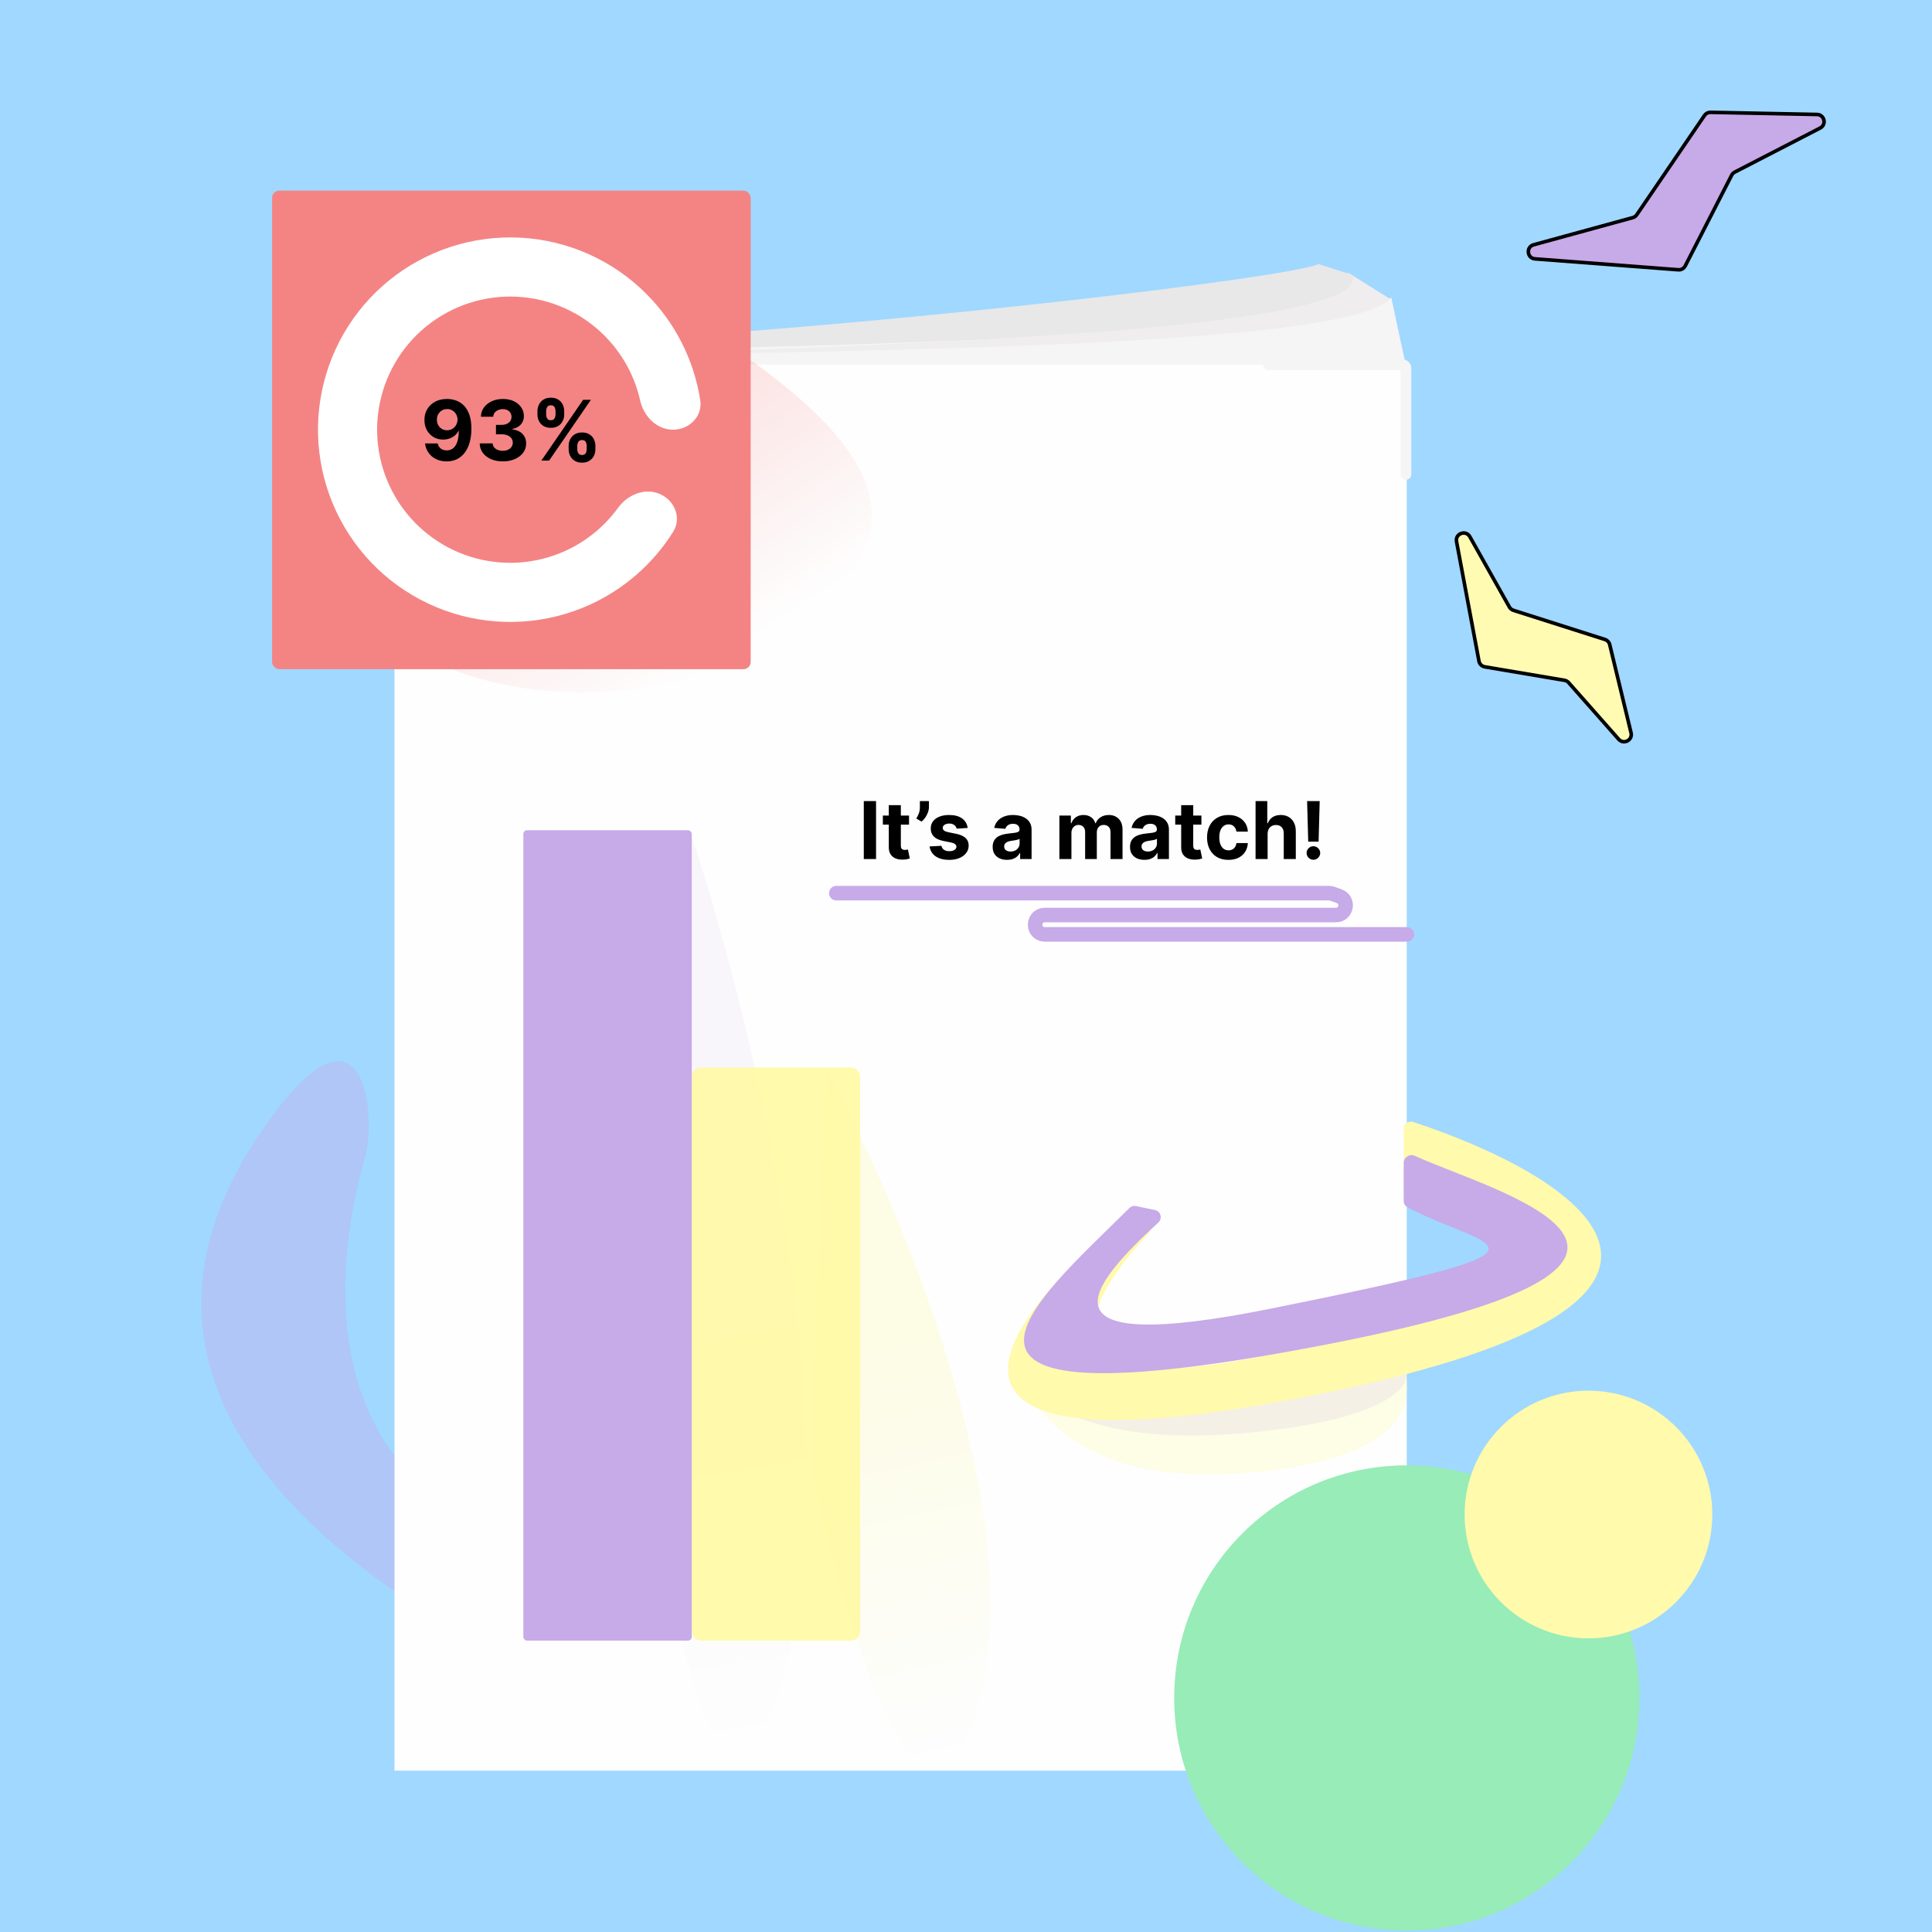 <svg width="5382" height="5382" viewBox="0 0 5382 5382" fill="none" xmlns="http://www.w3.org/2000/svg">
<g clip-path="url(#clip0_40_113)">
<rect width="5382" height="5382" fill="#A0D8FF"/>
<path d="M3875.51 828C3770.33 951.198 2000.68 968.711 1129 962.068C1322.97 1069.32 3067.82 1042.99 3916 1016.42L3875.51 828Z" fill="#F5F5F5"/>
<path d="M2111.21 4064.7C1398.44 4546.98 773.991 4111.67 1013.8 3233.86C1049.55 3137.2 1027.91 2756.86 771.3 3091.86C18.466 4074.69 1481.71 4724.04 2139.13 4901.96C2147.79 4904.3 2156.39 4900.59 2160.91 4892.84C2443.1 4409.59 2817.65 3586.71 2111.21 4064.7Z" fill="#C7AAE8" fill-opacity="0.4"/>
<path d="M4119.96 1841.6L4057.48 1508.57C4053.3 1486.33 4083.48 1475.36 4094.57 1495.08L4204.68 1690.94C4207.16 1695.35 4211.22 1698.66 4216.04 1700.19L4470.87 1781.39C4477.53 1783.51 4482.6 1788.95 4484.24 1795.74L4543.66 2041.47C4548.56 2061.74 4523.04 2075.04 4509.23 2059.41L4369.78 1901.6C4366.75 1898.17 4362.64 1895.89 4358.12 1895.12L4136.29 1857.63C4128.02 1856.23 4121.51 1849.83 4119.96 1841.6Z" fill="#FFFBB3" stroke="black" stroke-width="10"/>
<path d="M4675.29 751.522L4276.02 721.119C4253.65 719.415 4250.61 687.815 4272.26 681.887L4548.34 606.269C4552.92 605.014 4556.9 602.171 4559.58 598.247L4748.21 321.647C4752.01 316.066 4758.38 312.784 4765.13 312.919L5061.76 318.862C5082.5 319.278 5088.97 347.114 5070.53 356.631L4832.51 479.478C4828.8 481.393 4825.78 484.421 4823.87 488.138L4694.61 740.692C4690.94 747.865 4683.32 752.134 4675.29 751.522Z" fill="#C7AAE8" stroke="black" stroke-width="10"/>
<path d="M3556.36 2664.84L3871.64 2911.69C3889.31 2925.53 3912.86 2904.24 3900.88 2885.27L3748.06 2643.23C3745.52 2639.21 3744.5 2634.43 3745.17 2629.73L3792.47 2298.29C3793.42 2291.6 3790.94 2284.88 3785.86 2280.43L3562.85 2084.75C3547.25 2071.06 3523.71 2087.25 3530.9 2106.71L3623.78 2357.95C3625.22 2361.87 3625.41 2366.14 3624.31 2370.17L3549.4 2643.81C3547.27 2651.58 3550.02 2659.87 3556.36 2664.84Z" fill="#C2E6FF" stroke="black" stroke-width="10"/>
<rect x="1099" y="1016" width="2819.81" height="3916.54" fill="#FEFEFE"/>
<path d="M3551.69 4094.49C3004.39 4163.75 2892.04 3928.59 2812 3803.68C3257.72 3705.2 3551.69 3719.76 3814.74 3719.76C3897.33 3719.76 4099 4025.22 3551.69 4094.49Z" fill="#FFFAAC" fill-opacity="0.3"/>
<path d="M3557.4 3982.37C3039.77 4048.41 2910.49 3900.59 2832 3839.02C3269.1 3790.47 3641.15 3919.8 3815.36 3797.65C3916.58 3726.68 4075.02 3916.33 3557.4 3982.37Z" fill="#C7AAE8" fill-opacity="0.15"/>
<path d="M2400.42 1546.72C2637.48 1100.78 1309.12 666.847 1743.9 666.847C1451.93 523.363 1015.85 909.116 803 1232.65C846.118 2112.02 2111.43 2090.36 2400.42 1546.72Z" fill="url(#paint0_linear_40_113)" fill-opacity="0.2"/>
<path d="M2329.77 2488.09H3702.25C3705.36 2488.09 3708.45 2488.63 3711.38 2489.68L3730.57 2496.57C3759.1 2506.81 3751.75 2549.04 3721.44 2549.04H2910.63C2878.24 2549.04 2873.36 2595.68 2905.05 2602.38V2602.38C2906.88 2602.76 2908.75 2602.96 2910.63 2602.96H3919" stroke="#C7AAE8" stroke-width="40.542" stroke-linecap="round"/>
<path d="M2189 4639.5C2371.8 3968.7 2089.17 2817 1925 2325C1878.17 2754.67 1784.5 3644.5 1784.5 3766.5C1784.5 3919 1960.5 5478 2189 4639.5Z" fill="url(#paint1_linear_40_113)" fill-opacity="0.1"/>
<path d="M2729.52 4729.93C2864.59 4200.63 2502.35 3346.37 2304.34 2985.4C2287.8 3318.01 2256.87 4006.55 2265.42 4099.77C2276.1 4216.31 2560.68 5391.56 2729.52 4729.93Z" fill="url(#paint2_linear_40_113)" fill-opacity="0.3"/>
<g filter="url(#filter0_d_40_113)">
<path d="M3703 3874.5C4948.06 3617.01 4394.43 3270.74 3940.35 3121.33C3927.52 3117.11 3914.5 3126.76 3914.5 3140.28V3321.74C3914.5 3330.03 3919.66 3337.47 3927.39 3340.47C4215.84 3452.31 4421.58 3581.28 3544.5 3769C2875.21 3912.24 3021.44 3624.1 3202.96 3433.68C3215.39 3420.64 3206.34 3398.5 3188.34 3398.5H3138.96C3134.45 3398.5 3130.11 3399.99 3126.59 3402.8C2789.88 3671.49 2440.96 4135.5 3703 3874.5Z" fill="#FFFAAC"/>
</g>
<g filter="url(#filter1_d_40_113)">
<path d="M3702.83 3740.6C4903.87 3507.18 4160.96 3314.85 3945.32 3215.85C3931.22 3209.37 3914.32 3219.67 3914.32 3235.19V3341.66C3914.32 3348.96 3918.31 3355.71 3924.77 3359.12C4155.78 3480.98 4421.14 3465.11 3544.33 3641.46C2867.47 3777.59 3044.73 3572.93 3230.99 3401.43C3243.02 3390.36 3237.58 3370.27 3221.59 3366.9L3168.6 3355.74C3161.99 3354.34 3155.21 3356.3 3150.41 3361.06C2888.73 3621.14 2446.29 3984.8 3702.83 3740.6Z" fill="#C7AAE8"/>
</g>
<rect x="1926.99" y="2973.73" width="469.116" height="1596.53" rx="25.565" fill="#FFFAA3" fill-opacity="0.9"/>
<path d="M2440.43 2231.55V2393H2406.29V2231.55H2440.43ZM2532.29 2271.91V2297.14H2459.37V2271.91H2532.29ZM2475.92 2242.9H2509.5V2355.79C2509.5 2358.89 2509.98 2361.31 2510.92 2363.04C2511.87 2364.73 2513.18 2365.91 2514.86 2366.59C2516.6 2367.27 2518.6 2367.62 2520.86 2367.62C2522.43 2367.62 2524.01 2367.48 2525.59 2367.22C2527.16 2366.91 2528.37 2366.67 2529.21 2366.51L2534.49 2391.5C2532.81 2392.03 2530.45 2392.63 2527.4 2393.32C2524.35 2394.05 2520.65 2394.5 2516.28 2394.66C2508.19 2394.97 2501.09 2393.89 2495 2391.42C2488.95 2388.95 2484.25 2385.12 2480.89 2379.91C2477.52 2374.71 2475.87 2368.14 2475.92 2360.21V2242.9ZM2587.73 2231.55V2248.58C2587.73 2253.41 2586.78 2258.35 2584.89 2263.4C2583.05 2268.39 2580.58 2273.12 2577.48 2277.59C2574.38 2282 2570.99 2285.76 2567.31 2288.86L2552.49 2280.11C2555.11 2275.96 2557.43 2271.36 2559.42 2266.31C2561.47 2261.27 2562.5 2255.41 2562.5 2248.74V2231.55H2587.73ZM2695.67 2306.44L2664.92 2308.33C2664.4 2305.71 2663.27 2303.34 2661.53 2301.24C2659.8 2299.08 2657.51 2297.38 2654.67 2296.11C2651.89 2294.8 2648.55 2294.14 2644.66 2294.14C2639.46 2294.14 2635.07 2295.25 2631.5 2297.45C2627.92 2299.61 2626.14 2302.5 2626.14 2306.13C2626.14 2309.02 2627.29 2311.46 2629.61 2313.46C2631.92 2315.45 2635.89 2317.06 2641.51 2318.27L2663.43 2322.68C2675.2 2325.1 2683.97 2328.99 2689.76 2334.35C2695.54 2339.71 2698.43 2346.75 2698.43 2355.48C2698.43 2363.41 2696.09 2370.37 2691.41 2376.37C2686.79 2382.36 2680.43 2387.03 2672.33 2390.4C2664.29 2393.71 2655.02 2395.36 2644.51 2395.36C2628.48 2395.36 2615.7 2392.03 2606.19 2385.35C2596.73 2378.63 2591.19 2369.48 2589.56 2357.92L2622.59 2356.18C2623.59 2361.07 2626.01 2364.8 2629.84 2367.38C2633.68 2369.9 2638.59 2371.16 2644.58 2371.16C2650.47 2371.16 2655.2 2370.03 2658.77 2367.77C2662.4 2365.46 2664.24 2362.49 2664.29 2358.87C2664.24 2355.82 2662.95 2353.32 2660.43 2351.38C2657.91 2349.38 2654.02 2347.85 2648.76 2346.8L2627.79 2342.63C2615.97 2340.26 2607.16 2336.16 2601.38 2330.33C2595.65 2324.49 2592.79 2317.06 2592.79 2308.02C2592.79 2300.24 2594.89 2293.54 2599.1 2287.92C2603.35 2282.29 2609.32 2277.96 2616.99 2274.91C2624.72 2271.86 2633.76 2270.34 2644.11 2270.34C2659.4 2270.34 2671.44 2273.57 2680.22 2280.03C2689.05 2286.5 2694.2 2295.3 2695.67 2306.44ZM2805.48 2395.29C2797.76 2395.29 2790.87 2393.95 2784.83 2391.27C2778.78 2388.53 2774 2384.51 2770.48 2379.2C2767.01 2373.84 2765.28 2367.17 2765.28 2359.18C2765.28 2352.45 2766.51 2346.8 2768.98 2342.23C2771.45 2337.66 2774.82 2333.98 2779.07 2331.19C2783.33 2328.41 2788.17 2326.31 2793.58 2324.89C2799.04 2323.47 2804.77 2322.47 2810.76 2321.89C2817.81 2321.16 2823.48 2320.47 2827.79 2319.84C2832.1 2319.16 2835.23 2318.16 2837.17 2316.85C2839.12 2315.53 2840.09 2313.59 2840.09 2311.01V2310.54C2840.09 2305.55 2838.51 2301.68 2835.36 2298.95C2832.26 2296.22 2827.85 2294.85 2822.12 2294.85C2816.07 2294.85 2811.26 2296.19 2807.69 2298.87C2804.12 2301.5 2801.75 2304.81 2800.6 2308.81L2769.53 2306.28C2771.11 2298.93 2774.21 2292.57 2778.84 2287.21C2783.46 2281.79 2789.43 2277.64 2796.73 2274.75C2804.09 2271.81 2812.6 2270.34 2822.27 2270.34C2829 2270.34 2835.44 2271.12 2841.59 2272.7C2847.79 2274.28 2853.28 2276.72 2858.06 2280.03C2862.9 2283.34 2866.71 2287.6 2869.5 2292.8C2872.28 2297.95 2873.67 2304.13 2873.67 2311.33V2393H2841.82V2376.21H2840.88C2838.93 2379.99 2836.33 2383.33 2833.07 2386.22C2829.82 2389.06 2825.9 2391.29 2821.33 2392.92C2816.76 2394.5 2811.47 2395.29 2805.48 2395.29ZM2815.1 2372.11C2820.04 2372.11 2824.4 2371.14 2828.19 2369.19C2831.97 2367.2 2834.94 2364.51 2837.09 2361.15C2839.25 2357.79 2840.33 2353.98 2840.33 2349.72V2336.87C2839.28 2337.55 2837.83 2338.18 2835.99 2338.76C2834.2 2339.29 2832.18 2339.79 2829.92 2340.26C2827.66 2340.68 2825.4 2341.08 2823.14 2341.44C2820.88 2341.76 2818.83 2342.05 2816.99 2342.31C2813.05 2342.89 2809.61 2343.81 2806.67 2345.07C2803.72 2346.33 2801.44 2348.04 2799.81 2350.19C2798.18 2352.3 2797.36 2354.92 2797.36 2358.08C2797.36 2362.65 2799.02 2366.14 2802.33 2368.56C2805.69 2370.93 2809.95 2372.11 2815.1 2372.11ZM2951.11 2393V2271.91H2983.11V2293.28H2984.53C2987.06 2286.18 2991.26 2280.58 2997.15 2276.48C3003.03 2272.39 3010.07 2270.34 3018.27 2270.34C3026.58 2270.34 3033.65 2272.41 3039.48 2276.56C3045.31 2280.66 3049.2 2286.23 3051.15 2293.28H3052.41C3054.88 2286.34 3059.35 2280.79 3065.81 2276.64C3072.33 2272.44 3080.03 2270.34 3088.91 2270.34C3100.21 2270.34 3109.38 2273.94 3116.42 2281.14C3123.52 2288.28 3127.06 2298.43 3127.06 2311.57V2393H3093.56V2318.19C3093.56 2311.46 3091.77 2306.41 3088.2 2303.05C3084.62 2299.69 3080.16 2298.01 3074.8 2298.01C3068.7 2298.01 3063.94 2299.95 3060.53 2303.84C3057.11 2307.68 3055.4 2312.75 3055.4 2319.05V2393H3022.85V2317.48C3022.85 2311.54 3021.14 2306.81 3017.72 2303.29C3014.36 2299.77 3009.92 2298.01 3004.4 2298.01C3000.67 2298.01 2997.3 2298.95 2994.31 2300.84C2991.36 2302.68 2989.03 2305.28 2987.29 2308.65C2985.56 2311.96 2984.69 2315.85 2984.69 2320.32V2393H2951.11ZM3188.12 2395.29C3180.39 2395.29 3173.51 2393.95 3167.47 2391.27C3161.42 2388.53 3156.64 2384.51 3153.12 2379.2C3149.65 2373.84 3147.91 2367.17 3147.91 2359.18C3147.91 2352.45 3149.15 2346.8 3151.62 2342.23C3154.09 2337.66 3157.45 2333.98 3161.71 2331.19C3165.97 2328.41 3170.8 2326.31 3176.22 2324.89C3181.68 2323.47 3187.41 2322.47 3193.4 2321.89C3200.44 2321.16 3206.12 2320.47 3210.43 2319.84C3214.74 2319.16 3217.87 2318.16 3219.81 2316.85C3221.76 2315.53 3222.73 2313.59 3222.73 2311.01V2310.54C3222.73 2305.55 3221.15 2301.68 3218 2298.95C3214.9 2296.22 3210.48 2294.85 3204.75 2294.85C3198.71 2294.85 3193.9 2296.19 3190.33 2298.87C3186.75 2301.5 3184.39 2304.81 3183.23 2308.81L3152.17 2306.28C3153.75 2298.93 3156.85 2292.57 3161.47 2287.21C3166.1 2281.79 3172.06 2277.64 3179.37 2274.75C3186.73 2271.81 3195.24 2270.34 3204.91 2270.34C3211.64 2270.34 3218.08 2271.12 3224.23 2272.7C3230.43 2274.28 3235.92 2276.72 3240.7 2280.03C3245.54 2283.34 3249.35 2287.6 3252.13 2292.8C3254.92 2297.95 3256.31 2304.13 3256.31 2311.33V2393H3224.46V2376.21H3223.52C3221.57 2379.99 3218.97 2383.33 3215.71 2386.22C3212.45 2389.06 3208.54 2391.29 3203.97 2392.92C3199.39 2394.5 3194.11 2395.29 3188.12 2395.29ZM3197.74 2372.11C3202.68 2372.11 3207.04 2371.14 3210.82 2369.19C3214.61 2367.2 3217.58 2364.51 3219.73 2361.15C3221.89 2357.79 3222.96 2353.98 3222.96 2349.72V2336.87C3221.91 2337.55 3220.47 2338.18 3218.63 2338.76C3216.84 2339.29 3214.82 2339.79 3212.56 2340.26C3210.3 2340.68 3208.04 2341.08 3205.78 2341.44C3203.52 2341.76 3201.47 2342.05 3199.63 2342.31C3195.69 2342.89 3192.25 2343.81 3189.3 2345.07C3186.36 2346.33 3184.07 2348.04 3182.44 2350.19C3180.81 2352.3 3180 2354.92 3180 2358.08C3180 2362.65 3181.66 2366.14 3184.97 2368.56C3188.33 2370.93 3192.59 2372.11 3197.74 2372.11ZM3346.77 2271.91V2297.14H3273.85V2271.91H3346.77ZM3290.41 2242.9H3323.99V2355.79C3323.99 2358.89 3324.46 2361.31 3325.41 2363.04C3326.35 2364.73 3327.67 2365.91 3329.35 2366.59C3331.08 2367.27 3333.08 2367.62 3335.34 2367.62C3336.92 2367.62 3338.49 2367.48 3340.07 2367.22C3341.65 2366.91 3342.86 2366.67 3343.7 2366.51L3348.98 2391.5C3347.3 2392.03 3344.93 2392.63 3341.88 2393.32C3338.84 2394.05 3335.13 2394.5 3330.77 2394.66C3322.67 2394.97 3315.58 2393.89 3309.48 2391.42C3303.44 2388.95 3298.74 2385.12 3295.37 2379.91C3292.01 2374.71 3290.35 2368.14 3290.41 2360.21V2242.9ZM3422.06 2395.36C3409.65 2395.36 3398.99 2392.74 3390.05 2387.48C3381.17 2382.17 3374.34 2374.82 3369.55 2365.41C3364.82 2356 3362.46 2345.17 3362.46 2332.93C3362.46 2320.53 3364.85 2309.65 3369.63 2300.29C3374.47 2290.88 3381.33 2283.55 3390.21 2278.3C3399.09 2272.99 3409.65 2270.34 3421.9 2270.34C3432.46 2270.34 3441.71 2272.25 3449.65 2276.09C3457.58 2279.93 3463.87 2285.31 3468.49 2292.25C3473.11 2299.19 3475.66 2307.33 3476.14 2316.69H3444.45C3443.55 2310.65 3441.19 2305.78 3437.35 2302.11C3433.57 2298.37 3428.6 2296.51 3422.45 2296.51C3417.25 2296.51 3412.7 2297.93 3408.81 2300.77C3404.98 2303.55 3401.98 2307.62 3399.83 2312.98C3397.67 2318.34 3396.59 2324.84 3396.59 2332.46C3396.59 2340.18 3397.65 2346.75 3399.75 2352.16C3401.9 2357.58 3404.92 2361.7 3408.81 2364.54C3412.7 2367.38 3417.25 2368.8 3422.45 2368.8C3426.29 2368.8 3429.73 2368.01 3432.78 2366.43C3435.88 2364.86 3438.43 2362.57 3440.43 2359.57C3442.48 2356.53 3443.82 2352.87 3444.45 2348.62H3476.14C3475.61 2357.87 3473.09 2366.01 3468.57 2373.06C3464.1 2380.05 3457.93 2385.51 3450.04 2389.45C3442.16 2393.39 3432.83 2395.36 3422.06 2395.36ZM3531.22 2323V2393H3497.64V2231.55H3530.28V2293.28H3531.69C3534.43 2286.13 3538.84 2280.53 3544.94 2276.48C3551.03 2272.39 3558.68 2270.34 3567.88 2270.34C3576.29 2270.34 3583.62 2272.17 3589.87 2275.85C3596.18 2279.48 3601.07 2284.71 3604.54 2291.54C3608.06 2298.32 3609.79 2306.44 3609.74 2315.9V2393H3576.16V2321.89C3576.21 2314.43 3574.32 2308.62 3570.48 2304.47C3566.7 2300.32 3561.39 2298.24 3554.56 2298.24C3549.98 2298.24 3545.94 2299.21 3542.42 2301.16C3538.95 2303.1 3536.21 2305.94 3534.22 2309.67C3532.27 2313.35 3531.27 2317.79 3531.22 2323ZM3676.29 2231.55L3673.22 2344.6H3644.37L3641.21 2231.55H3676.29ZM3658.79 2395.05C3653.59 2395.05 3649.12 2393.21 3645.39 2389.53C3641.66 2385.8 3639.82 2381.33 3639.87 2376.13C3639.82 2370.98 3641.66 2366.56 3645.39 2362.89C3649.12 2359.21 3653.59 2357.37 3658.79 2357.37C3663.79 2357.37 3668.17 2359.21 3671.96 2362.89C3675.74 2366.56 3677.66 2370.98 3677.71 2376.13C3677.66 2379.6 3676.74 2382.78 3674.95 2385.67C3673.22 2388.51 3670.93 2390.79 3668.1 2392.53C3665.26 2394.21 3662.16 2395.05 3658.79 2395.05Z" fill="black"/>
<circle cx="3919" cy="4730" r="648" fill="#97ECB7"/>
<circle cx="4425" cy="4219" r="345" fill="#FFFAAC"/>
<rect x="1457.88" y="2312.88" width="469.116" height="2257.38" rx="10.226" fill="#C7AAE8"/>
<path d="M3752 757.361C3938.96 923.501 2102.1 986.344 1144.5 997C2729.87 979.358 3727.65 953.843 3870.25 835.395C3871.77 834.127 3871.33 831.958 3869.65 830.905L3752 757.361Z" fill="#EFEDED"/>
<path d="M3672.5 735.361C3603 776.5 2022.6 964.344 1065 975C2589.17 982.972 3809.47 912.494 3768.48 767.524C3768.22 766.612 3767.47 765.829 3766.57 765.54L3672.5 735.361Z" fill="#E8E8E8"/>
<rect x="758" y="531" width="1333.21" height="1333.21" rx="20" fill="#F48484"/>
<path d="M1874.64 1196.97C1920.12 1196.97 1957.64 1159.88 1950.68 1114.94C1934.77 1012.32 1889.25 915.887 1818.85 837.95C1729.93 739.514 1607.65 677.579 1475.68 664.138C1343.71 650.696 1211.45 686.706 1104.51 765.193C997.574 843.679 923.567 959.058 896.822 1088.98C870.078 1218.91 892.501 1354.14 959.748 1468.48C1026.99 1582.82 1134.28 1668.14 1260.83 1707.91C1387.38 1747.68 1524.18 1739.08 1644.75 1683.76C1740.21 1639.97 1820.11 1569.36 1875.25 1481.36C1899.4 1442.82 1879.58 1393.93 1837.8 1375.97V1375.97C1796.01 1358.01 1748.24 1378.09 1721.52 1414.89C1684.34 1466.08 1634.4 1507.3 1576.07 1534.07C1492.58 1572.37 1397.84 1578.33 1310.21 1550.79C1222.58 1523.25 1148.28 1464.16 1101.72 1384.98C1055.15 1305.81 1039.62 1212.16 1058.14 1122.19C1076.66 1032.22 1127.91 952.321 1201.96 897.97C1276.02 843.619 1367.61 818.683 1458.99 827.991C1550.38 837.299 1635.06 880.188 1696.63 948.353C1739.65 995.978 1769.25 1053.57 1783.19 1115.29C1793.2 1159.65 1829.16 1196.97 1874.64 1196.97V1196.97Z" fill="white"/>
<path d="M1245.56 1111.4C1254.27 1111.4 1262.64 1112.86 1270.69 1115.78C1278.79 1118.7 1286.01 1123.36 1292.34 1129.75C1298.74 1136.14 1303.78 1144.63 1307.47 1155.21C1311.22 1165.73 1313.12 1178.66 1313.17 1193.98C1313.17 1208.36 1311.55 1221.2 1308.3 1232.5C1305.1 1243.74 1300.5 1253.3 1294.49 1261.18C1288.49 1269.06 1281.24 1275.06 1272.75 1279.2C1264.27 1283.28 1254.79 1285.31 1244.32 1285.31C1233.02 1285.31 1223.05 1283.14 1214.4 1278.78C1205.75 1274.38 1198.77 1268.4 1193.48 1260.85C1188.25 1253.24 1185.08 1244.7 1183.98 1235.22H1219.27C1220.65 1241.4 1223.54 1246.19 1227.95 1249.61C1232.36 1252.97 1237.82 1254.65 1244.32 1254.65C1255.34 1254.65 1263.72 1249.85 1269.45 1240.27C1275.18 1230.62 1278.07 1217.42 1278.13 1200.67H1276.97C1274.43 1205.63 1271.02 1209.9 1266.72 1213.48C1262.42 1217.01 1257.49 1219.74 1251.92 1221.67C1246.41 1223.6 1240.54 1224.56 1234.32 1224.56C1224.34 1224.56 1215.44 1222.22 1207.62 1217.53C1199.79 1212.85 1193.62 1206.4 1189.1 1198.19C1184.58 1189.98 1182.33 1180.61 1182.33 1170.09C1182.27 1158.74 1184.89 1148.62 1190.18 1139.75C1195.47 1130.88 1202.85 1123.94 1212.33 1118.92C1221.86 1113.85 1232.94 1111.35 1245.56 1111.4ZM1245.81 1139.5C1240.24 1139.5 1235.28 1140.83 1230.93 1143.47C1226.63 1146.12 1223.21 1149.67 1220.68 1154.13C1218.2 1158.6 1216.99 1163.59 1217.04 1169.1C1217.04 1174.66 1218.25 1179.68 1220.68 1184.14C1223.16 1188.55 1226.52 1192.08 1230.76 1194.72C1235.06 1197.31 1239.97 1198.61 1245.48 1198.61C1249.61 1198.61 1253.44 1197.83 1256.97 1196.29C1260.49 1194.75 1263.55 1192.63 1266.14 1189.93C1268.79 1187.17 1270.85 1184 1272.34 1180.42C1273.83 1176.84 1274.57 1173.04 1274.57 1169.01C1274.52 1163.67 1273.25 1158.76 1270.77 1154.3C1268.29 1149.84 1264.87 1146.25 1260.52 1143.55C1256.17 1140.85 1251.26 1139.5 1245.81 1139.5ZM1400.54 1285.31C1388.2 1285.31 1377.21 1283.19 1367.56 1278.95C1357.98 1274.65 1350.4 1268.76 1344.83 1261.26C1339.32 1253.71 1336.48 1245 1336.32 1235.14H1372.36C1372.58 1239.27 1373.93 1242.91 1376.41 1246.05C1378.94 1249.14 1382.3 1251.53 1386.49 1253.24C1390.68 1254.95 1395.39 1255.81 1400.63 1255.81C1406.08 1255.81 1410.9 1254.84 1415.09 1252.91C1419.28 1250.98 1422.56 1248.31 1424.93 1244.89C1427.3 1241.48 1428.48 1237.54 1428.48 1233.07C1428.48 1228.56 1427.22 1224.56 1424.68 1221.09C1422.2 1217.56 1418.62 1214.81 1413.94 1212.82C1409.31 1210.84 1403.8 1209.85 1397.4 1209.85H1381.62V1183.56H1397.4C1402.8 1183.56 1407.57 1182.62 1411.7 1180.75C1415.89 1178.88 1419.14 1176.29 1421.46 1172.98C1423.77 1169.62 1424.93 1165.71 1424.93 1161.24C1424.93 1157 1423.91 1153.28 1421.87 1150.08C1419.89 1146.83 1417.08 1144.3 1413.44 1142.48C1409.86 1140.66 1405.67 1139.75 1400.88 1139.75C1396.03 1139.75 1391.59 1140.63 1387.57 1142.4C1383.54 1144.11 1380.32 1146.56 1377.9 1149.75C1375.47 1152.95 1374.18 1156.7 1374.01 1161H1339.71C1339.87 1151.24 1342.66 1142.65 1348.06 1135.21C1353.46 1127.77 1360.73 1121.95 1369.88 1117.76C1379.08 1113.52 1389.47 1111.4 1401.04 1111.4C1412.72 1111.4 1422.95 1113.52 1431.71 1117.76C1440.47 1122.01 1447.27 1127.74 1452.12 1134.96C1457.03 1142.12 1459.45 1150.17 1459.4 1159.09C1459.45 1168.57 1456.5 1176.48 1450.55 1182.82C1444.66 1189.15 1436.97 1193.18 1427.49 1194.89V1196.21C1439.95 1197.81 1449.42 1202.13 1455.93 1209.19C1462.48 1216.18 1465.74 1224.95 1465.68 1235.47C1465.74 1245.11 1462.95 1253.68 1457.33 1261.18C1451.77 1268.67 1444.08 1274.57 1434.27 1278.87C1424.46 1283.17 1413.22 1285.31 1400.54 1285.31ZM1584.07 1251.26V1242.33C1584.07 1235.55 1585.5 1229.33 1588.37 1223.65C1591.29 1217.92 1595.5 1213.35 1601.01 1209.93C1606.58 1206.46 1613.36 1204.72 1621.35 1204.72C1629.45 1204.72 1636.25 1206.43 1641.76 1209.85C1647.33 1213.26 1651.52 1217.84 1654.33 1223.57C1657.19 1229.24 1658.63 1235.5 1658.63 1242.33V1251.26C1658.63 1258.04 1657.19 1264.29 1654.33 1270.02C1651.46 1275.7 1647.25 1280.24 1641.68 1283.66C1636.12 1287.13 1629.34 1288.87 1621.35 1288.87C1613.25 1288.87 1606.44 1287.13 1600.93 1283.66C1595.42 1280.24 1591.23 1275.7 1588.37 1270.02C1585.5 1264.29 1584.07 1258.04 1584.07 1251.26ZM1608.12 1242.33V1251.26C1608.12 1255.17 1609.06 1258.86 1610.93 1262.34C1612.86 1265.81 1616.33 1267.54 1621.35 1267.54C1626.36 1267.54 1629.78 1265.83 1631.6 1262.42C1633.47 1259 1634.41 1255.28 1634.41 1251.26V1242.33C1634.41 1238.31 1633.53 1234.56 1631.76 1231.09C1630 1227.62 1626.53 1225.88 1621.35 1225.88C1616.39 1225.88 1612.94 1227.62 1611.02 1231.09C1609.09 1234.56 1608.12 1238.31 1608.12 1242.33ZM1497.19 1154.38V1145.46C1497.19 1138.62 1498.65 1132.37 1501.57 1126.69C1504.5 1120.96 1508.71 1116.39 1514.22 1112.97C1519.79 1109.55 1526.51 1107.85 1534.39 1107.85C1542.55 1107.85 1549.38 1109.55 1554.89 1112.97C1560.4 1116.39 1564.59 1120.96 1567.45 1126.69C1570.32 1132.37 1571.75 1138.62 1571.75 1145.46V1154.38C1571.75 1161.22 1570.29 1167.47 1567.37 1173.15C1564.51 1178.82 1560.29 1183.37 1554.72 1186.79C1549.21 1190.15 1542.44 1191.83 1534.39 1191.83C1526.34 1191.83 1519.54 1190.12 1513.97 1186.7C1508.46 1183.23 1504.27 1178.68 1501.41 1173.06C1498.6 1167.39 1497.19 1161.16 1497.19 1154.38ZM1521.41 1145.46V1154.38C1521.41 1158.41 1522.35 1162.13 1524.22 1165.54C1526.15 1168.96 1529.54 1170.67 1534.39 1170.67C1539.46 1170.67 1542.9 1168.96 1544.72 1165.54C1546.6 1162.13 1547.53 1158.41 1547.53 1154.38V1145.46C1547.53 1141.43 1546.65 1137.69 1544.89 1134.21C1543.12 1130.74 1539.63 1129.01 1534.39 1129.01C1529.49 1129.01 1526.1 1130.77 1524.22 1134.3C1522.35 1137.82 1521.41 1141.54 1521.41 1145.46ZM1508.1 1283L1624.49 1113.71H1646.15L1529.76 1283H1508.1Z" fill="black"/>
<path d="M3534 1016H3906.5C3912.02 1016 3916.5 1020.48 3916.5 1026V1321.5" stroke="#F5F5F5" stroke-width="30" stroke-linecap="round"/>
</g>
<defs>
<filter id="filter0_d_40_113" x="2804.15" y="3120.33" width="1660.04" height="839.219" filterUnits="userSpaceOnUse" color-interpolation-filters="sRGB">
<feFlood flood-opacity="0" result="BackgroundImageFix"/>
<feColorMatrix in="SourceAlpha" type="matrix" values="0 0 0 0 0 0 0 0 0 0 0 0 0 0 0 0 0 0 127 0" result="hardAlpha"/>
<feOffset dx="-4" dy="4"/>
<feGaussianBlur stdDeviation="2"/>
<feComposite in2="hardAlpha" operator="out"/>
<feColorMatrix type="matrix" values="0 0 0 0 0 0 0 0 0 0 0 0 0 0 0 0 0 0 0.25 0"/>
<feBlend mode="normal" in2="BackgroundImageFix" result="effect1_dropShadow_40_113"/>
<feBlend mode="normal" in="SourceGraphic" in2="effect1_dropShadow_40_113" result="shape"/>
</filter>
<filter id="filter1_d_40_113" x="2848.53" y="3213.88" width="1521.98" height="615.416" filterUnits="userSpaceOnUse" color-interpolation-filters="sRGB">
<feFlood flood-opacity="0" result="BackgroundImageFix"/>
<feColorMatrix in="SourceAlpha" type="matrix" values="0 0 0 0 0 0 0 0 0 0 0 0 0 0 0 0 0 0 127 0" result="hardAlpha"/>
<feOffset dx="-4" dy="4"/>
<feGaussianBlur stdDeviation="2"/>
<feComposite in2="hardAlpha" operator="out"/>
<feColorMatrix type="matrix" values="0 0 0 0 0 0 0 0 0 0 0 0 0 0 0 0 0 0 0.25 0"/>
<feBlend mode="normal" in2="BackgroundImageFix" result="effect1_dropShadow_40_113"/>
<feBlend mode="normal" in="SourceGraphic" in2="effect1_dropShadow_40_113" result="shape"/>
</filter>
<linearGradient id="paint0_linear_40_113" x1="1839.37" y1="1231.14" x2="2168.28" y2="1736.51" gradientUnits="userSpaceOnUse">
<stop stop-color="#F48484"/>
<stop offset="1" stop-color="white"/>
</linearGradient>
<linearGradient id="paint1_linear_40_113" x1="1897" y1="3318.5" x2="2136.5" y2="4800" gradientUnits="userSpaceOnUse">
<stop stop-color="#C7AAE8"/>
<stop offset="1" stop-color="white"/>
</linearGradient>
<linearGradient id="paint2_linear_40_113" x1="2346.08" y1="3747.15" x2="2592.9" y2="4878.23" gradientUnits="userSpaceOnUse">
<stop stop-color="#FEFAAC"/>
<stop offset="1" stop-color="white"/>
</linearGradient>
<clipPath id="clip0_40_113">
<rect width="5382" height="5382" fill="white"/>
</clipPath>
</defs>
</svg>
